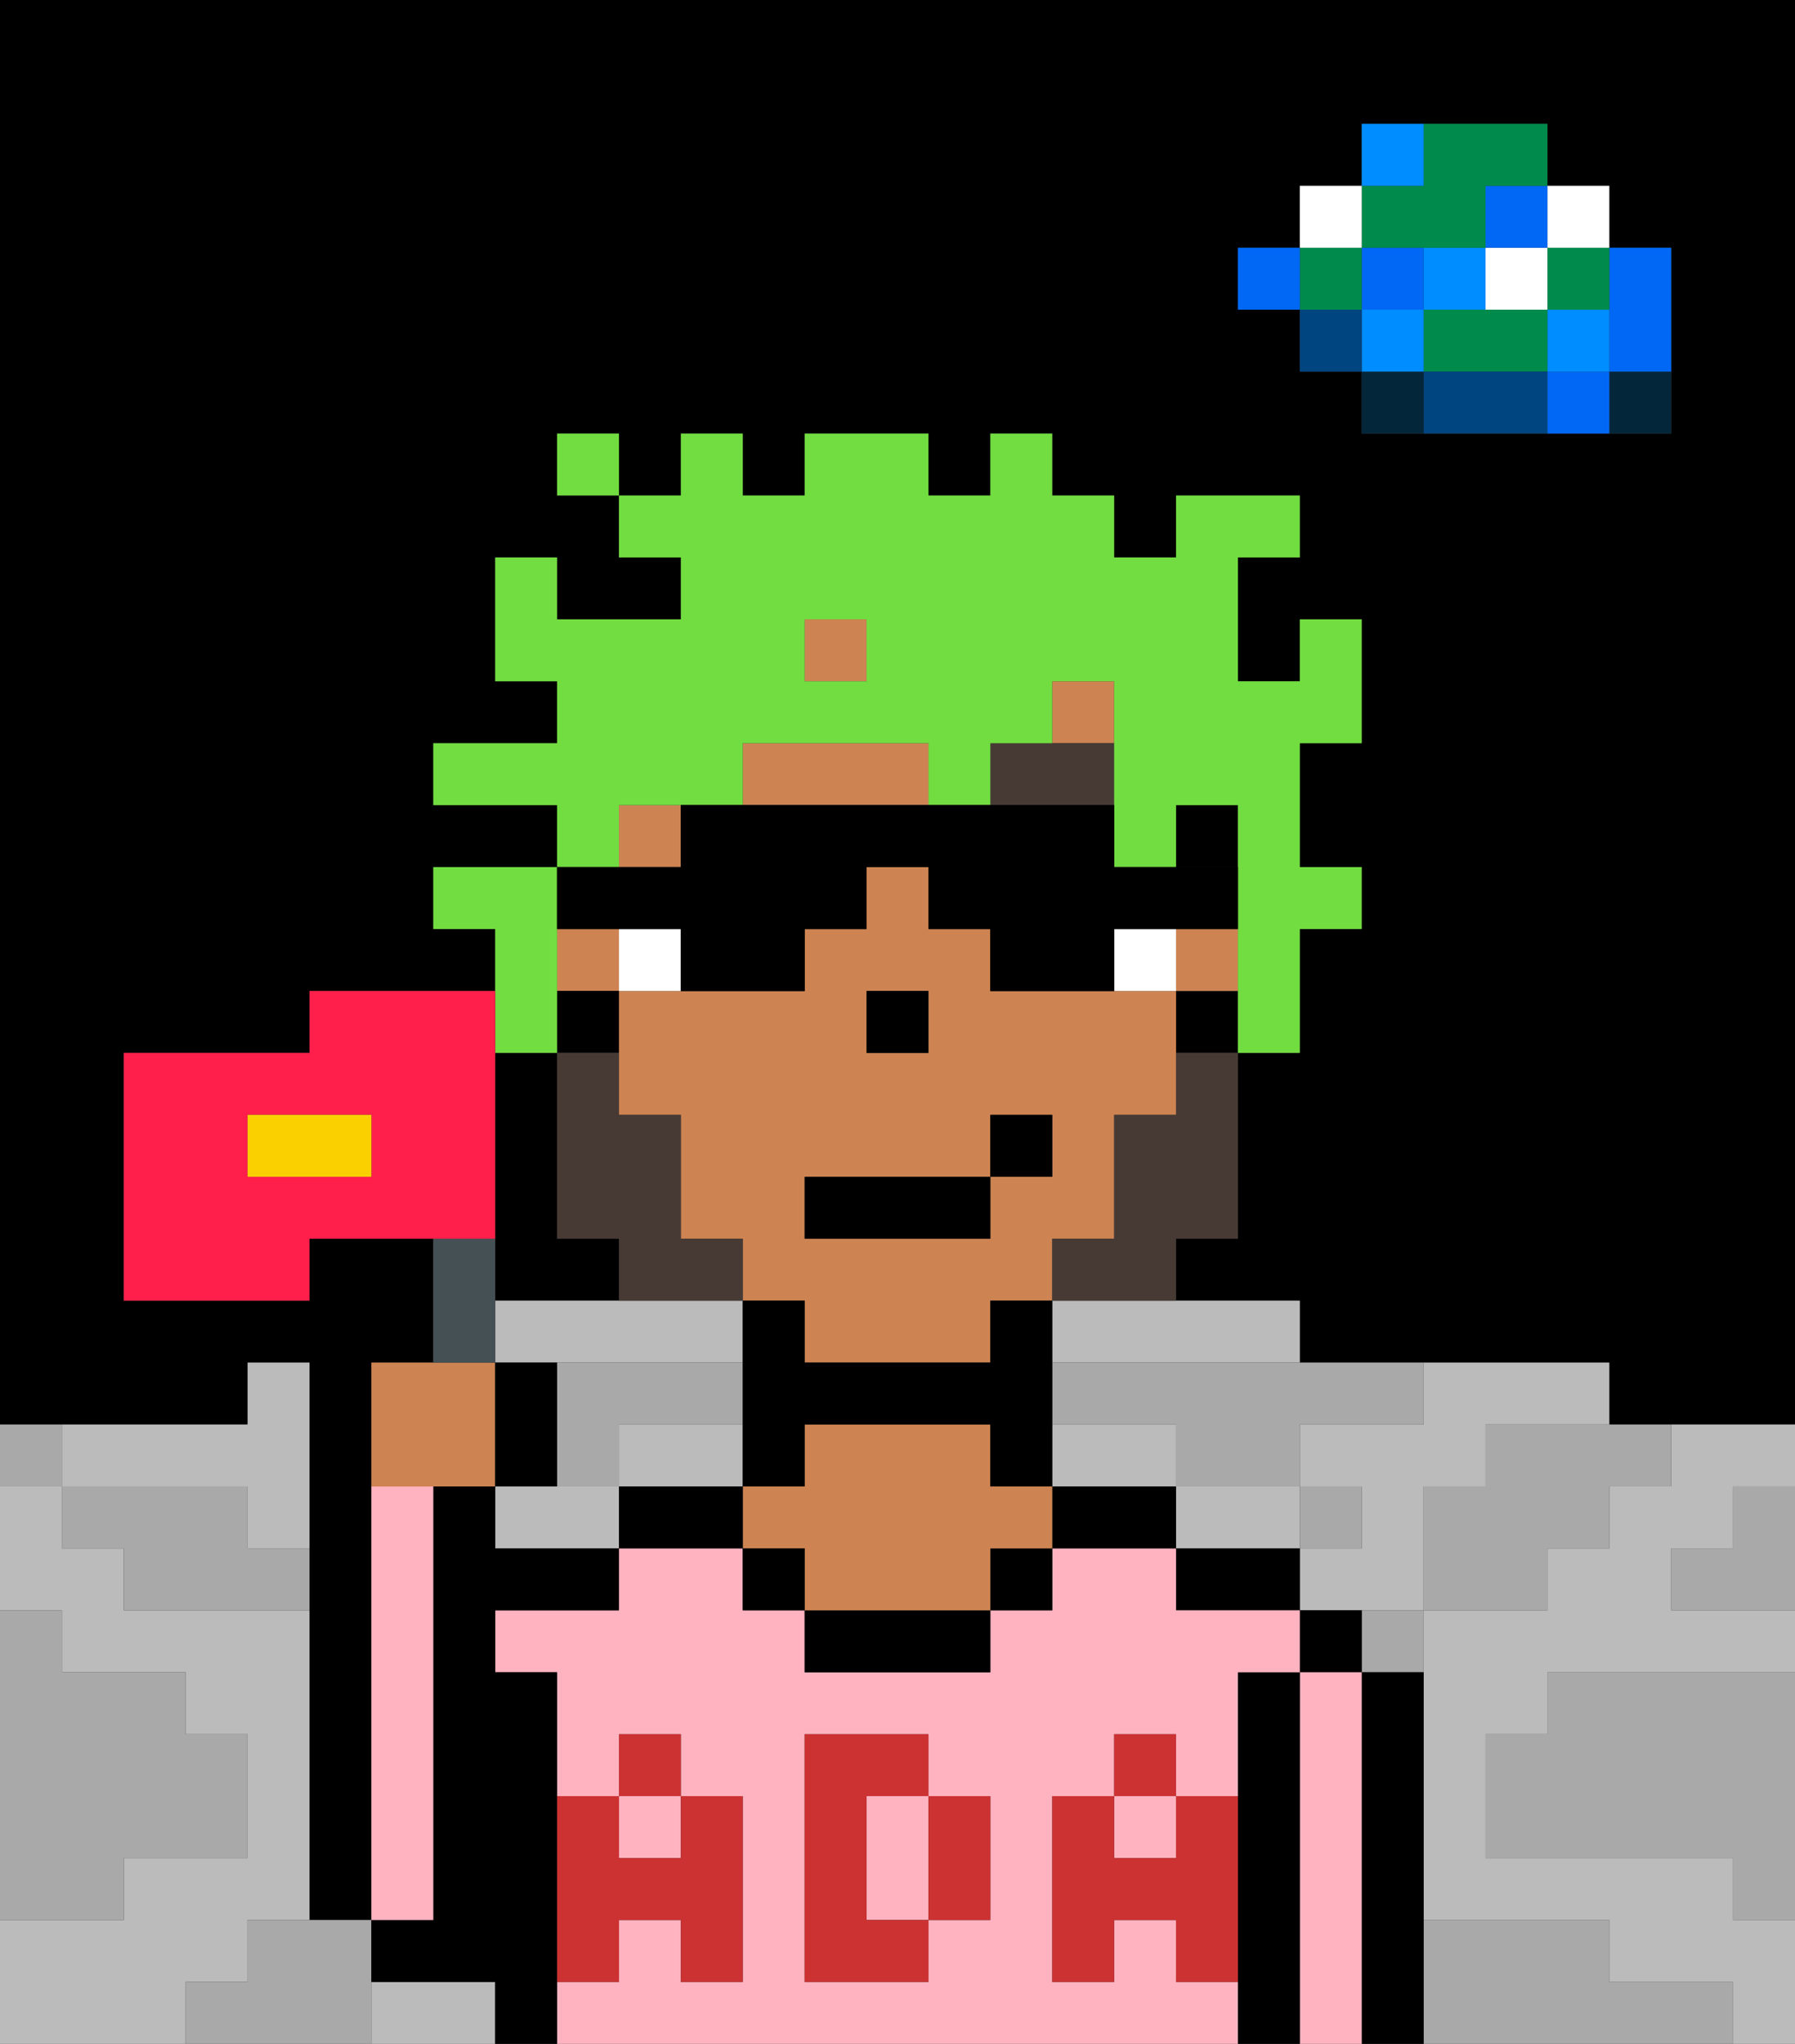 <svg xmlns="http://www.w3.org/2000/svg" viewBox="0 0 29 33"><rect x="0" y="0" width="29" height="33" fill="#333333" stroke="none"/><defs><style>polygon,rect,path{shape-rendering:crispedges;}polygon,rect,path{shape-rendering:crispedges;}.lb83-1{fill:none;}.lb83-2{fill:#a9a9a9;}.lb83-3{fill:#000000;}.lb83-4{fill:#bbbbbb;}.lb83-5{fill:#04263a;}.lb83-6{fill:#0068f5;}.lb83-7{fill:#008dff;}.lb83-8{fill:#008b4c;}.lb83-9{fill:#ffffff;}.lb83-10{fill:#004480;}.lb83-11{fill:#ffb3c0;}.lb83-12{fill:#ce8452;}.lb83-13{fill:#cc3232;}.lb83-14{fill:#473a35;}.lb83-15{fill:#473a35;}.lb83-16{fill:#72dd40;}.lb83-17{fill:#000000;}.lb83-18{fill:#455054;}.lb83-19{fill:#ff1f4a;}.lb83-20{fill:#fad000;}</style></defs><path class="lb83-1" d="M23,22h3v1h0V22H23Z"/><rect class="lb83-1" x="26" y="3" height="1"/><path class="lb83-2" d="M28,25H27v1h2V24H28Z"/><path class="lb83-3" d="M0,0V23H4V22H5v9H6V22H7V20H5v1H2V17H5V16H8V15H7V14H9V13H7V12H9V11H8V9H9v1h2V9H10V8H9V7h1V8h1V7h1V8h1V7h2V8h1V7h1V8h1V9h1V8h2V9H20v2h1V10h1v2H21v2h1v1H21v2H20V16H19v1h1v3H19v1h2v1h5v1h3V0H0ZM27,5V7H22V6H21V5H20V4h1V3h1V2h3V3h1V4h1Z"/><path class="lb83-3" d="M10,21V20H9V17H8v4h2Z"/><rect class="lb83-3" x="11" y="20" width="1"/><rect class="lb83-3" x="17" y="20" width="1"/><path class="lb83-2" d="M27,32H26V31H23v2h5V32Z"/><path class="lb83-2" d="M25,27v1H24v2h4v1h1V27H25Z"/><path class="lb83-4" d="M2,24H4v1H5V22H4v1H1v1Z"/><path class="lb83-4" d="M27,23v1H26v1H25v1H23v5h3v1h2v1h1V31H28V30H24V28h1V27h4V26H27V25h1V24h1V23H27Z"/><path class="lb83-4" d="M7,32H6v1H8V32Z"/><path class="lb83-4" d="M4,32V31H5V26H2V25H1V24H0v2H1v1H3v1H4v2H2v1H0v2H3V32Z"/><path class="lb83-4" d="M11,23H10v1h2V23Z"/><path class="lb83-4" d="M12,22V21H8v1h4Z"/><path class="lb83-4" d="M18,23H17v1h2V23Z"/><path class="lb83-4" d="M21,25V24H19v1h2Z"/><path class="lb83-4" d="M14,22h0Z"/><path class="lb83-4" d="M24,24V23h2V22H23v1H21v1h1v1H21v1h2V24Z"/><path class="lb83-4" d="M9,24H8v1h2V24Z"/><path class="lb83-4" d="M17,21v1h4V21H17Z"/><path class="lb83-5" d="M26,7h1V6H26Z"/><path class="lb83-6" d="M26,4V6h1V4Z"/><path class="lb83-6" d="M25,6V7h1V6Z"/><path class="lb83-7" d="M25,6h1V5H25Z"/><path class="lb83-8" d="M25,5h1V4H25Z"/><polygon class="lb83-9" points="26 4 26 3 25 3 25 4 26 4"/><path class="lb83-2" d="M25,23H24v1H23v2h2V25h1V24h1V23H25Z"/><path class="lb83-8" d="M24,5H23V6h2V5Z"/><rect class="lb83-9" x="24" y="4" width="1" height="1"/><rect class="lb83-6" x="24" y="3" width="1" height="1"/><path class="lb83-10" d="M24,6H23V7h2V6Z"/><rect class="lb83-7" x="23" y="4" width="1" height="1"/><path class="lb83-2" d="M22,27h1V26H22Z"/><path class="lb83-5" d="M22,6h0V7h1V6Z"/><polygon class="lb83-7" points="23 6 23 5 22 5 22 6 22 6 23 6"/><rect class="lb83-6" x="22" y="4" width="1" height="1"/><path class="lb83-8" d="M23,4h1V3h1V2H23V3H22V4Z"/><path class="lb83-7" d="M23,2H22V3h1Z"/><rect class="lb83-2" x="21" y="24" width="1" height="1"/><rect class="lb83-10" x="21" y="5" width="1" height="1"/><rect class="lb83-8" x="21" y="4" width="1" height="1"/><rect class="lb83-9" x="21" y="3" width="1" height="1"/><polygon class="lb83-6" points="20 4 20 4 20 5 21 5 21 4 20 4"/><path class="lb83-2" d="M18,23h1v1h2V23h2V22H17v1Z"/><path class="lb83-2" d="M11,23h1V22H9v2h1V23Z"/><path class="lb83-2" d="M6,31H4v1H3v1H6V31Z"/><path class="lb83-2" d="M2,30H4V28H3V27H1V26H0v5H2Z"/><path class="lb83-2" d="M4,24H1v1H2v1H5V25H4Z"/><path class="lb83-2" d="M1,23H0v1H1Z"/><path class="lb83-3" d="M23,27H22v6h1V27Z"/><path class="lb83-3" d="M21,26v1h1V26Z"/><path class="lb83-11" d="M22,27H21v6h1V27Z"/><path class="lb83-3" d="M21,27H20v6h1V27Z"/><path class="lb83-3" d="M20,25H19v1h2V25Z"/><rect class="lb83-11" x="10" y="29" width="1" height="1"/><rect class="lb83-11" x="18" y="29" width="1" height="1"/><path class="lb83-11" d="M19,32V31H18v1H17V29h1V28h1v1h1V27h1V26H19V25H17v1H16v1H13V26H12V25H10v1H8v1H9v2h1V28h1v1h1v3H11V31H10v1H9v1H20V32Zm-3-1H15v1H13V28h2v1h1Z"/><path class="lb83-11" d="M14,29v2h1V29Z"/><path class="lb83-3" d="M18,24H17v1h2V24Z"/><rect class="lb83-3" x="16" y="25" width="1" height="1"/><path class="lb83-3" d="M13,26v1h3V26H13Z"/><path class="lb83-12" d="M16,24V23H13v1H12v1h1v1h3V25h1V24Z"/><rect class="lb83-3" x="12" y="25" width="1" height="1"/><path class="lb83-3" d="M11,24H10v1h2V24Z"/><path class="lb83-3" d="M9,31V27H8V26h2V25H8V24H7v7H6v1H8v1H9V31Z"/><path class="lb83-11" d="M7,24H6v7H7Z"/><rect class="lb83-3" x="19" y="13" width="1" height="1"/><rect class="lb83-12" x="9" y="15" width="1" height="1"/><path class="lb83-12" d="M17,11v1h1v1h0V11Z"/><rect class="lb83-12" x="13" y="10" width="1" height="1"/><path class="lb83-12" d="M17,16H16V15H15V14H14v1H13v1H10v2h1v2h1v1h1v1h3V21h1V20h1V18h1V16H17Zm-3,0h1v1H14Zm3,3H16v1H13V19h3V18h1Z"/><rect class="lb83-12" x="10" y="13" width="1" height="1"/><path class="lb83-12" d="M14,12H12v1h3V12Z"/><polygon class="lb83-12" points="20 15 19 15 19 16 20 16 20 15 20 15"/><path class="lb83-3" d="M12,23v1h1V23h3v1h1V21H16v1H13V21H12v2Z"/><path class="lb83-3" d="M10,16H9v1h1Z"/><rect class="lb83-3" x="14" y="16" width="1" height="1"/><path class="lb83-13" d="M19,30H18V29H17v3h1V31h1v1h1V29H19Z"/><rect class="lb83-13" x="18" y="28" width="1" height="1"/><path class="lb83-13" d="M15,31h1V29H15Z"/><path class="lb83-13" d="M14,30V29h1V28H13v4h2V31H14Z"/><path class="lb83-13" d="M9,32h1V31h1v1h1V29H11v1H10V29H9v3Z"/><rect class="lb83-13" x="10" y="28" width="1" height="1"/><path class="lb83-14" d="M18,18v2H17v1h2V20h1V17H19v1Z"/><path class="lb83-14" d="M9,20h1v1h2V20H11V18H10V17H9v3Z"/><path class="lb83-15" d="M17,12H16v1h2V12Z"/><path class="lb83-9" d="M11,16V15H10v1Z"/><path class="lb83-9" d="M18,15v1h1V15Z"/><rect class="lb83-3" x="13" y="19" width="3" height="1"/><rect class="lb83-3" x="16" y="18" width="1" height="1"/><path class="lb83-16" d="M9,17V14H7v1H8v2Z"/><path class="lb83-16" d="M10,13h2V12h3v1h1V12h1V11h1v3h1V13h1v4h1V15h1V14H21V12h1V10H21v1H20V9h1V8H19V9H18V8H17V7H16V8H15V7H13V8H12V7H11V8H10V9h1v1H9V9H8v2H9v1H7v1H9v1h1Zm3-3h1v1H13Z"/><rect class="lb83-16" x="9" y="7" width="1" height="1"/><path class="lb83-17" d="M10,15h1v1h2V15h1V14h1v1h1v1h2V15h2V14H18V13H11v1H9v1Z"/><path class="lb83-3" d="M10,15h1v1h2V15h1V14h1v1h1v1h2V15h2V14H18V13H11v1H9v1Z"/><path class="lb83-12" d="M8,24V22H6v2H8Z"/><path class="lb83-18" d="M8,21V20H7v2H8Z"/><path class="lb83-3" d="M9,22H8v2H9Z"/><path class="lb83-19" d="M8,17V16H5v1H2v4H5V20H8ZM6,19H4V18H6Z"/><path class="lb83-20" d="M4,18v1H6V18H4Z"/></svg>